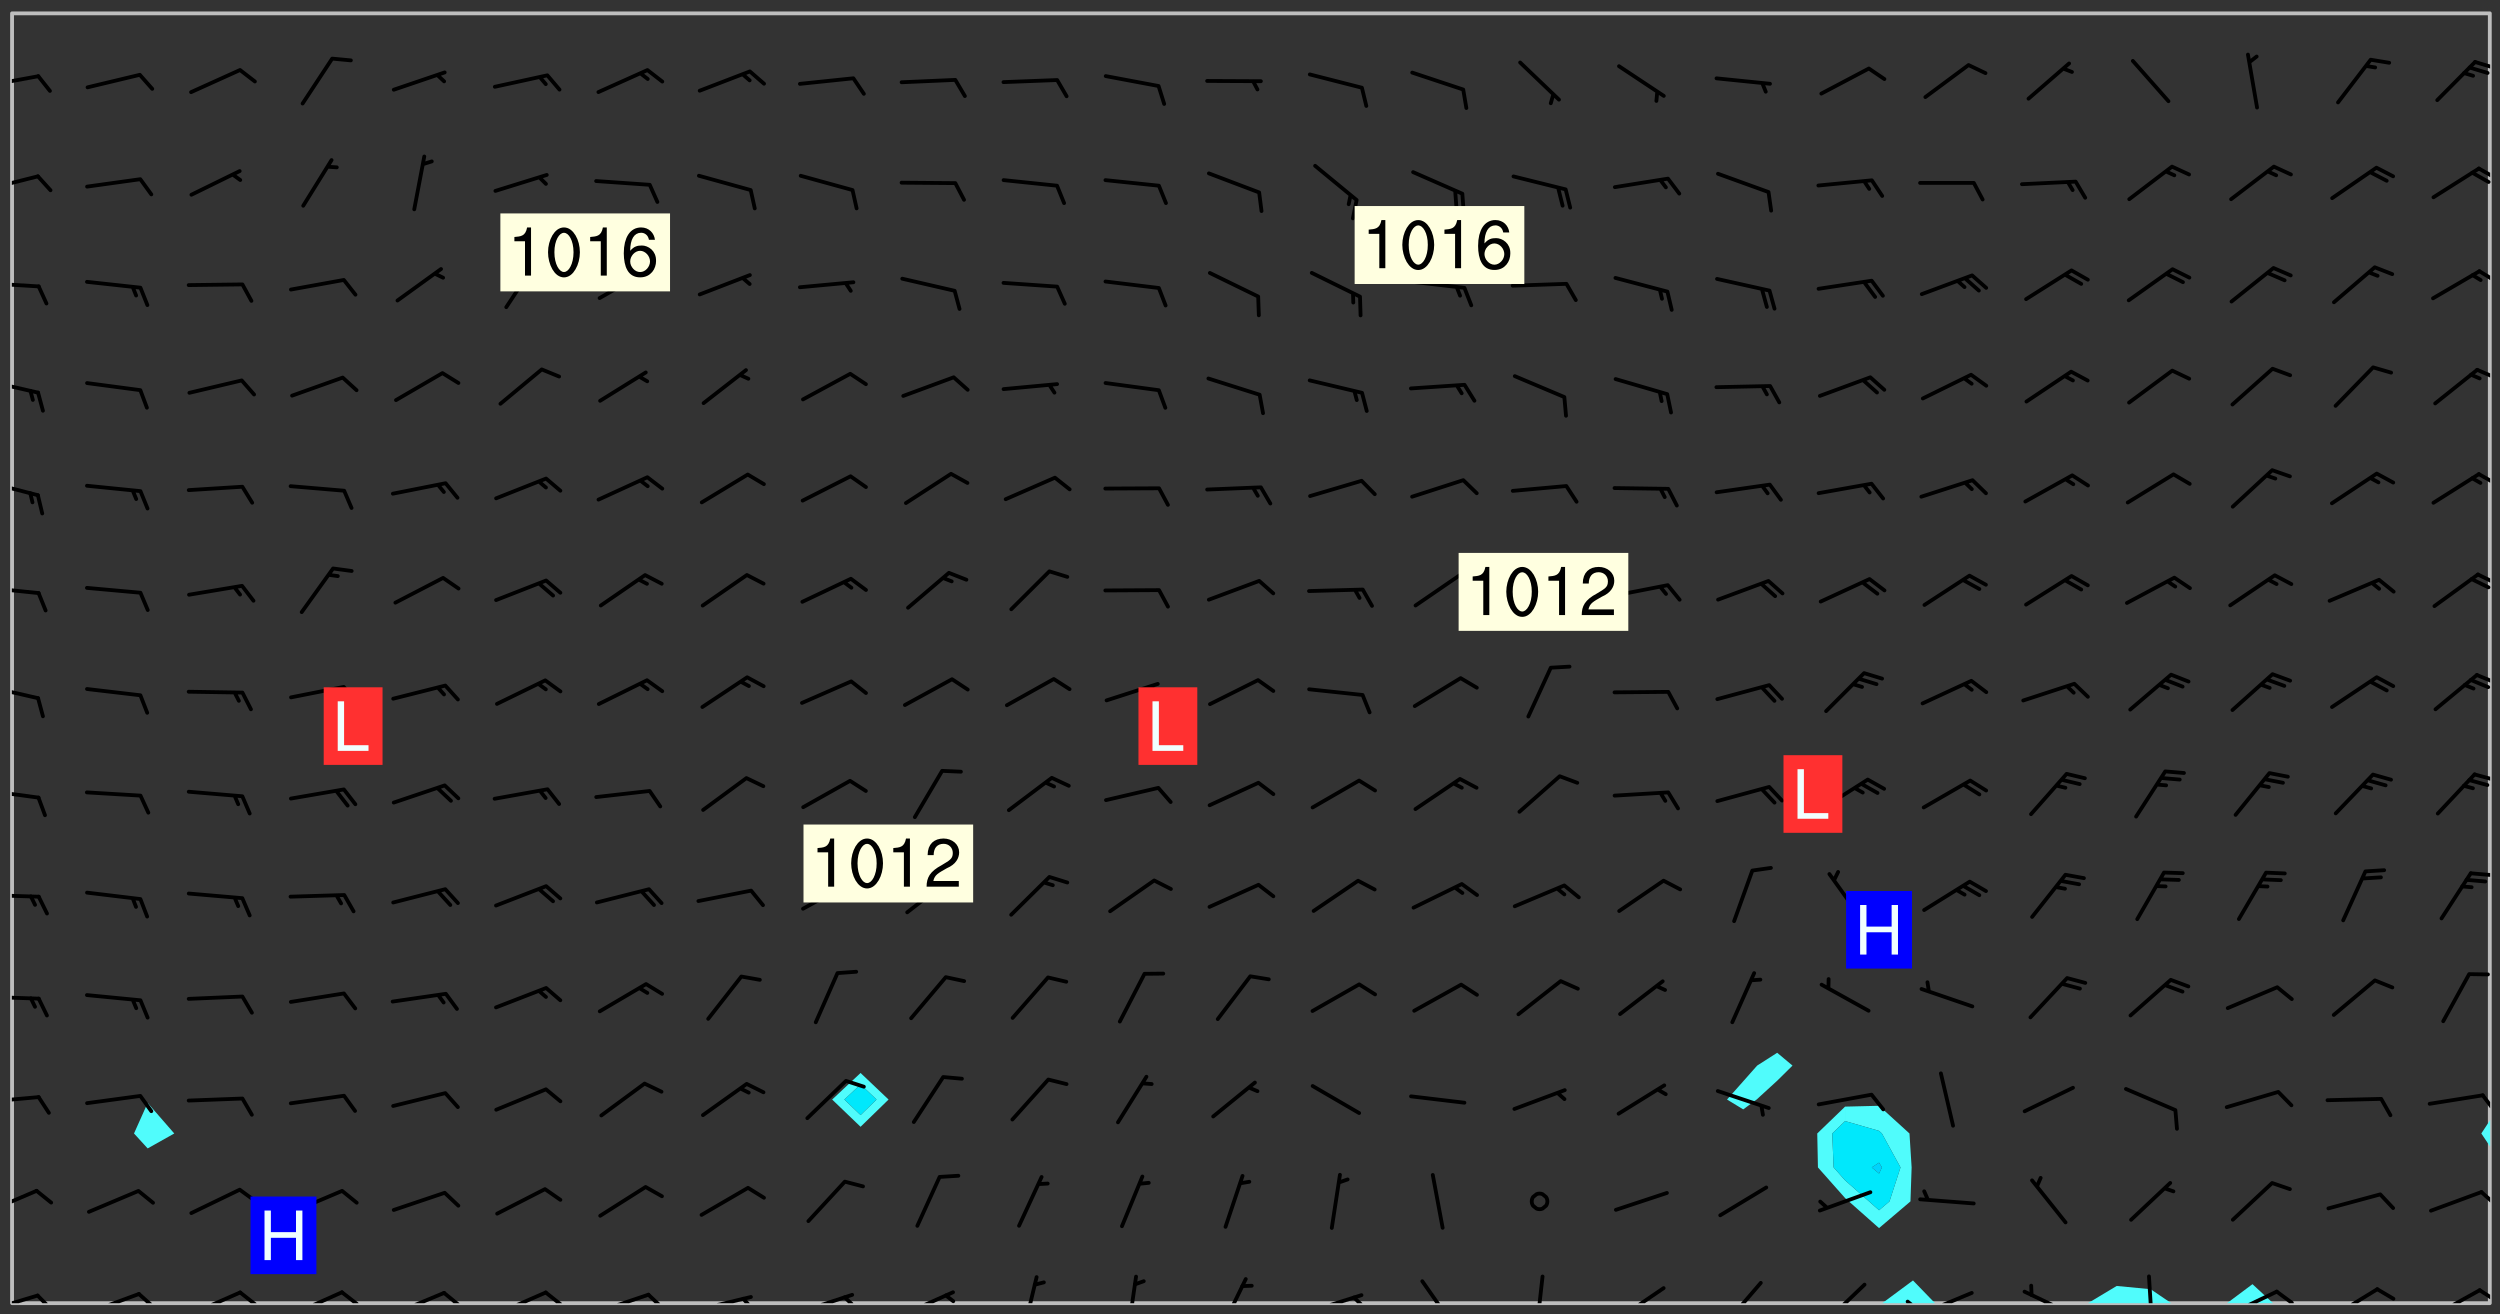 <svg xmlns="http://www.w3.org/2000/svg" role="img" xmlns:xlink="http://www.w3.org/1999/xlink" viewBox="142.45 309.95 326.84 171.84"><rect x="142.45" y="309.95" width="326.84" height="171.84" fill="#333333" stroke="none"/><defs><clipPath id="a"><path d="M144 311.672h1v168.656h-1zm0 0"/></clipPath><clipPath id="b"><path d="M144 311.672h324v168.656H144zm0 0"/></clipPath><clipPath id="c"><path d="M388 477h8v3.328h-8zm0 0"/></clipPath><clipPath id="d"><path d="M415 478h12v2.328h-12zm0 0"/></clipPath><clipPath id="e"><path d="M433 477h7v3.328h-7zm0 0"/></clipPath><clipPath id="f"><path d="M467 459h1v21.328h-1zm0 0"/></clipPath><clipPath id="g"><path d="M467 311.672h1V457h-1zm0 0"/></clipPath><clipPath id="h"><path d="M144 479h4v1.328h-4zm0 0"/></clipPath><clipPath id="i"><path d="M147 479h3v1.328h-3zm0 0"/></clipPath><clipPath id="j"><path d="M153 478h8v2.328h-8zm0 0"/></clipPath><clipPath id="k"><path d="M160 478h3v2.328h-3zm0 0"/></clipPath><clipPath id="l"><path d="M167 478h8v2.328h-8zm0 0"/></clipPath><clipPath id="m"><path d="M173 478h4v2.328h-4zm0 0"/></clipPath><clipPath id="n"><path d="M180 478h8v2.328h-8zm0 0"/></clipPath><clipPath id="o"><path d="M186 478h4v2.328h-4zm0 0"/></clipPath><clipPath id="p"><path d="M193 478h8v2.328h-8zm0 0"/></clipPath><clipPath id="q"><path d="M200 478h3v2.328h-3zm0 0"/></clipPath><clipPath id="r"><path d="M207 478h8v2.328h-8zm0 0"/></clipPath><clipPath id="s"><path d="M213 478h3v2.328h-3zm0 0"/></clipPath><clipPath id="t"><path d="M220 478h8v2.328h-8zm0 0"/></clipPath><clipPath id="u"><path d="M226 478h4v2.328h-4zm0 0"/></clipPath><clipPath id="v"><path d="M233 479h8v1.328h-8zm0 0"/></clipPath><clipPath id="w"><path d="M239 479h2v1.328h-2zm0 0"/></clipPath><clipPath id="x"><path d="M246 478h9v2.328h-9zm0 0"/></clipPath><clipPath id="y"><path d="M252 479h3v1.328h-3zm0 0"/></clipPath><clipPath id="z"><path d="M260 478h8v2.328h-8zm0 0"/></clipPath><clipPath id="A"><path d="M265 479h3v1.328h-3zm0 0"/></clipPath><clipPath id="B"><path d="M276 476h3v4.328h-3zm0 0"/></clipPath><clipPath id="C"><path d="M289 476h3v4.328h-3zm0 0"/></clipPath><clipPath id="D"><path d="M301 476h5v4.328h-5zm0 0"/></clipPath><clipPath id="E"><path d="M313 479h8v1.328h-8zm0 0"/></clipPath><clipPath id="F"><path d="M319 479h2v1.328h-2zm0 0"/></clipPath><clipPath id="G"><path d="M328 477h5v3.328h-5zm0 0"/></clipPath><clipPath id="H"><path d="M343 476h2v4.328h-2zm0 0"/></clipPath><clipPath id="I"><path d="M353 478h8v2.328h-8zm0 0"/></clipPath><clipPath id="J"><path d="M353 480h3v.328h-3zm0 0"/></clipPath><clipPath id="K"><path d="M367 477h6v3.328h-6zm0 0"/></clipPath><clipPath id="L"><path d="M380 477h7v3.328h-7zm0 0"/></clipPath><clipPath id="M"><path d="M393 478h8v2.328h-8zm0 0"/></clipPath><clipPath id="N"><path d="M391 479h3v1.328h-3zm0 0"/></clipPath><clipPath id="O"><path d="M406 478h8v2.328h-8zm0 0"/></clipPath><clipPath id="P"><path d="M423 476h2v4.328h-2zm0 0"/></clipPath><clipPath id="Q"><path d="M433 478h8v2.328h-8zm0 0"/></clipPath><clipPath id="R"><path d="M439 478h4v2.328h-4zm0 0"/></clipPath><clipPath id="S"><path d="M447 478h7v2.328h-7zm0 0"/></clipPath><clipPath id="T"><path d="M460 478h7v2.328h-7zm0 0"/></clipPath><clipPath id="U"><path d="M466 478h2v2.328h-2zm0 0"/></clipPath><clipPath id="V"><path d="M144 465h4v4h-4zm0 0"/></clipPath><clipPath id="W"><path d="M466 465h2v3h-2zm0 0"/></clipPath><clipPath id="X"><path d="M144 453h4v2h-4zm0 0"/></clipPath><clipPath id="Y"><path d="M466 452h2v4h-2zm0 0"/></clipPath><clipPath id="Z"><path d="M144 440h4v1h-4zm0 0"/></clipPath><clipPath id="aa"><path d="M144 426h4v2h-4zm0 0"/></clipPath><clipPath id="ab"><path d="M465 423h3v2h-3zm0 0"/></clipPath><clipPath id="ac"><path d="M144 413h4v2h-4zm0 0"/></clipPath><clipPath id="ad"><path d="M465 410h3v3h-3zm0 0"/></clipPath><clipPath id="ae"><path d="M144 399h4v3h-4zm0 0"/></clipPath><clipPath id="af"><path d="M466 397h2v3h-2zm0 0"/></clipPath><clipPath id="ag"><path d="M144 386h4v2h-4zm0 0"/></clipPath><clipPath id="ah"><path d="M466 384h2v3h-2zm0 0"/></clipPath><clipPath id="ai"><path d="M465 385h3v2h-3zm0 0"/></clipPath><clipPath id="aj"><path d="M144 372h4v3h-4zm0 0"/></clipPath><clipPath id="ak"><path d="M466 371h2v3h-2zm0 0"/></clipPath><clipPath id="al"><path d="M144 359h4v3h-4zm0 0"/></clipPath><clipPath id="am"><path d="M466 358h2v2h-2zm0 0"/></clipPath><clipPath id="an"><path d="M144 346h4v2h-4zm0 0"/></clipPath><clipPath id="ao"><path d="M466 345h2v2h-2zm0 0"/></clipPath><clipPath id="ap"><path d="M144 332h4v3h-4zm0 0"/></clipPath><clipPath id="aq"><path d="M466 331h2v3h-2zm0 0"/></clipPath><clipPath id="ar"><path d="M465 332h3v2h-3zm0 0"/></clipPath><clipPath id="as"><path d="M144 319h4v3h-4zm0 0"/></clipPath><clipPath id="at"><path d="M465 317h3v3h-3zm0 0"/></clipPath><g id="au" clip-path="url(#clip1)"><path fill="#fff" fill-opacity="0" fill-rule="evenodd" d="M0 0h1000v1000H0zm0 0"/><path fill="#d3d3d3" fill-opacity="0" fill-rule="evenodd" d="M162.152 355.867l-.234.293.059.234.117.172.176.234.293.348.113.059.117-.172.059-.234.176-.176.465-.176h.699l.234.293.289.816.059.176.176.23.352.234.699.699.172.176.234.348.234.41.289.582.41.465.23.234.234.176.117.23.176.293.172 1.164v.234l.059.289.059.117.117.117.348.41.117.172.176.176.176.234.117.172.172.352.059.234.234.406.234-.059-.176.176-.059.93h-.582l-.234-.113-.348.113-.117.117-.059.293-.059.176-.117.172-.465.293-.059.234-.059.113v.645l.059.172v.41l.059.059v.406l.059.406.117.176.059.059.23.641-.059.293v.699l-.059.582v.234l-.059.23-.055.352v1.922l.055.117h.426l-.367.117-.023.352.891 1.168 1.742.539 1.34.359v.539l.09.809.535.715 1.52.27.891-.086.09 1.164.535.18 1.16-.18 2.055-.984 1.16-.363 1.879-.176 1.695-.18-.18.719-1.516.086-1.25.09-.805.27-1.074.809.27.719.535.898-.18.625-.266.809.266 1.078.625.898.805.18 1.25-.18-.266.723.098.504.055.293v.172l.059.293v.406l.176.117.352.117h.406l.293-.176.113-.117.059-.117.117-.23.059-.176.352-.465.23-.176.176-.059.176.059.059.176.117.988.055.469.059.172.117.234.176.059.816.059h.289l.117.234.059.406.059.352v1.105l.117.293.117.348.289.699.176.352.582.754.352.176.172.059.469.234.641.465.348.234.293.176.293.055.23.062.816.348.293.176.113.172.352.352.117.176.523.641v.289l.059.352v.348l.059.352.059.289.117.059.172.059h.176l.582.234.176.117.176.289.176.234.113.234.293.23.117.117v.41l.059.055.289.234.234.117.059.117.117.172.059.117.23.234.059.176.234.059.117.059-.117.113-.059.117v.117l-.117.293-.117.289v.582l.176.117.117.059.059.117.117.117.113.059.176.348.059.352.059.406v.176l-.059.176-.117.699v.172l.117.176.293.293h.406l.176.117.117.172.117.293v.234h-.527l-.23-.234h-.234l-.176.059-.059.699.059.348.117.176.176.41.117.23.289.469.176.055h.523l.234.059.758.641.059.293v.234l.059.059.23.348v.352l-.117.172v.293l.293.289.293.176.172.059.293.176.293.117.582.406.289.234.293.176.219.16.016.012.23.176.641.523.176.234.117.176.176.176.113.172v.641l.117.176.469.117.582.117.234.059.23.113.293.117.113.059.586.352.289.172.176.062.176.055.176.059.699.352.289.176.234.055.289.176.234.117.641.406.293.117.172.059.234.059.41.059.23.059.234.117.059.172-.41.176.469.059.059.293.113.234.176.055.234.059.176.059.406.117.641.234.117.172.059.234v.176l-.059.117-.059.406.234.234.117.059.348.117.641.23.176.117.289.117.176.176.234.465.582 1.105.176.176.348.176.176.117.352.117 1.047.523.234.059.465.113.293.059.465.176.758.582.234.234.348.465.176.176.289.234.816.699.293.176.289.289.293.176.293.289.695.641.176.176.293.234.289.234.469.289.641.582.348.234.234.293.348.348.352.465.934.992.348.406.117.176.234.059.113.117.645.176.23.113.234.059.293.176.23.117.934.699.406.406.234.176.406.176.234.117.816.348.348.234.234.117.293.289.23.117.758.352.352.172.23.059.293.117.234.059.871.176h.816l.469.23.172.059.875.699.465.117.293.059.176.059.23.059.469.059.348.059.352.059.406.059h.293l.172.059v.23l.176.176h.293l.348.059.352.059.699.117h.641l.465-.234.293-.176.172-.117.41-.172.289-.176.934-.465.469-.293.523-.293.465-.172.465-.176 1.051-.465.289-.117.41-.117.289-.117.527-.176 1.516-.699.582-.348.289-.059.293-.059.348-.117.875-.23.352-.117h.113l.234-.059.875-.234.234-.059h.812l.352-.059.816-.117.172-.059.352-.055.293-.059.23-.059.816-.176.176-.059h.348l.234-.059.465-.117.758-.172.234-.059h.348l.41-.117.289-.059 1.285-.059h.289l.41-.059.23-.059h.176l.875-.117h.406l.41-.117h.348l.352-.113.871-.059h1.75l1.047.289.41.117.289.117.352.117.289.117 1.051.172.289.059h.293l.293.059.172.059.41.059.172.059.117.059h.117l.117.059.352.059h.113l.41.066 1.922.395 1.926.395 1.52.449 1.695.719 2.145.805 1.605-.719 1.43-.805 1.16-1.078 1.25-.449 3.035-.719 1.875-.359 2.145-1.348 2.234-1.254 2.5-1.258 1.695-.449 1.785-.18 1.16-.27.625.539 1.34-.27.715-.988.984-1.344.445-.18.805-.359 1.875-.539 1.785-.449 1.25-.27 1.16-.09 1.699-.09 1.961-.27 1.25-.09h.539l.625-.09h.891l2.145-.18 2.41-.18 2.59-.09 1.695.18 1.609.09 1.43.359 1.16.719 1.875.988 1.16 1.527.266.715.629.09.355.898.535.539.535 1.527 1.074.359h.535l-.805.535.09 1.707.715 2.695.891.805.895.988.715 1.258 1.785.539 1.52-.18.355 1.344 1.609-.805.98-.539.27.27.316-.215.219-.145.801.449.449-.359h.355l.535-.27.539-.719.535-.27.625-.988 1.16.449.84.371 1.395.617 1.695-.18h1.605l1.785.09.18-1.707.535-1.344.805.27.492.848.402.406-.09.539v.359l.715.449.711-.27h1.43l.359.988.445 1.258.715 1.344 1.25.629 1.695.629.715-.18.18-.539.98-.09.449.359.086 1.258-.266.629-.535.18v.539l.715.984.266.539.984.988.801 1.078-.266.359-.09.898-.625 2.332-.355 2.066-.09 1.793-.18.719-.09.539v1.438l-.98 1.883-.359 1.707-.535.898-.805 1.168-.266.539 2.055 1.254.086.359-.355.539-.09-.18v.809l.09 1.438-.445.715-1.074.094-.266.715.535.898.805.719 1.16.809 1.34.27.445.359-.355.449-1.789-.09-1.25-.449-.715-.719-.625-.09-.176 3.59-.188 1.309h89.359V311.703h-55.27v49.082l.762.125 3.289.543 2.023 2.836v2.754l2.352.332 2.348.332h4.051l-1.379 4.16-2.023.707-2.023.703-.543.344-2.594 1.617-.188.117-2.023-2.078-.73-2.742-2.672-2.078-1.375-3.5-.066-.082-1.957-2.672 2.75-1.418v-49.082H294.422v91.414l.117.031.133.012.074.074.105.047.09.059.086.059.09.059.297.297.059.09.031.117.027.117.016.137-.031.117-.059.09-.059.086-.043.105-.047.102-.027.121v.145l.176.27.148.148.074.086.074.074.043.105.062.09.059.086.043.105.059.09.047.102.043.105.059.086.117.18.074.074.062.086.059.09.043.105.059.09.059.086.062.09.059.09.043.102.117.18.074.074.059.086.074.074.09.059.105.047h.148l.133-.016.133.016.102-.047.074-.074.047-.102-.016-.133v-.148l-.047-.105-.027-.117-.047-.102-.027-.121-.043-.102-.062-.09-.043-.102-.043-.105-.031-.117-.016-.133-.012-.137.086-.059.059-.086.121-.031.043.105.016.133v.117l.059.102.059.09.09.059.148.148.059.09.043.105-.012.102.086.059.105.047.086.059.09.059.074.074-.117.027-.105.047-.086.059-.074.074-.059.09-.062.086-.027.121-.047.102-.043.105-.031.117-.012.133-.016.133v.148l.027.117.047.105.043.102.059.09.074.074.09.059.074.074.09.059.059.09.043.105.047.102.117.031.133.016h.148l.117-.031.105.043.043.105.047.102.027.121L299.5 410l.027.117.031.121.027.117.105.043.102.047.133-.016.148.148.062.086.074.074.07.074.09.062.105.043.102.043.117.031.137.016.117-.031.074-.074.027-.117-.012-.133-.031-.121-.027-.117.043-.105h.117l.09.062.117.027h.148l.133.016h.148l.133.016.133-.016h.148l.133-.016.133-.012.137.012.117-.027.133-.016.191-.059-.059.176-.016.133-.027.121-.016.133-.059.086-.133.016-.105.047-.105.043-.117.031-.117.027-.266.031h-.148l-.133.016-.074.074.059.086.148.148.117.18.074.07.09.062.09.059.086.059.09.059.102.043.105.062.105.043.086.059.105.047.102.043.18.117.059.09-.043.102-.047.105.016.133.223.223.059.09.043.102.031.121.043.102.016.133.031.117.012.137.031.117.148.148.102.043.105.043.117.031.133.016.137.016h.117l.117-.031.09-.059.043-.105.047-.102.043-.105.031-.117.012-.133v-.148l-.012-.133-.016-.133-.031-.117-.043-.105-.047-.105-.043-.102-.043-.105-.016-.133.016-.133.027-.117.031-.117.027-.121.047-.102.09-.059.086-.062.074-.074.09-.059.223-.223.059-.086.074-.074.117-.18.059-.086v-.148l-.074-.074-.102-.047-.105-.043-.102-.043-.059-.09-.047-.105-.027-.117.09-.059.117-.031.102-.043.18-.117.148-.148.012-.133-.012-.105-.09-.059-.133.016h-.148l-.133.016-.133-.016-.121-.031-.086-.059-.074-.074-.059-.09-.062-.086-.117-.18-.059-.086.031-.121.086-.059.121-.031.059-.086v-.121l-.031-.117-.059-.09-.059-.086-.047-.105-.027-.117-.016-.133.059-.09.074-.074.09-.059.117-.18.074-.074.059-.086.148-.148.121-.031.133-.016.133.016.074.074.043.105.016.133-.031.117-.117.031-.133.012-.148.148-.043.105-.047.102-.027.121-.031.117v.148l.031.117.043.105.059.09.074.07.074.074.117.031.121.027.117-.027.133-.016h.117l.09.059.074.074.047.105.059.086.102.047.133.016.105.043.086.059-.012.105-.074.074-.18.117-.059.09-.09.059-.07.074-.074.074-.062.09-.027.117-.016.133.016.133-.016.133v.148l.016.133.027.117.031.121.074.074.09.059.086.059.09.059.117.031v.086l-.102.047-.09.059-.266.031-.117.027h-.148l-.105.043-.102.047-.059.09-.062.234-.012.133-.031.121-.016.133v.293l-.012.133.012.137.016.133.133.016.133.012.121.031.086.059.074.074.047.105.043.102.016.133v.445l-.016.133v.445l.031.266.027.117.016.133.031.117.086.211.031.266v.148l-.031.117-.027.117-.031.121-.027.117-.031.117-.031.121-.012.133-.016.133.09.059.117-.031.102.016.047.105-.031.266v.441l-.043.105-.047.105-.043.102-.043.105-.059.086-.031.121-.043.117-.031.117-.016.133.016.133.059.09.105.047.086.059.059.086-.012.137-.031.117-.043.102v.445l-.016.133v.148l-.031.117-.043.105-.027.117-.047.105-.043.102-.031.121-.027.117-.031.133-.031.117-.027.117-.043.105-.031.117-.031.121-.012.133-.016.133v.297l.027.117v.148l.047.398.027.117.059.09.121.031h.148l.133-.016.059.09v.117l-.059.09-.09.059-.102.043-.105.047-.09.059-.086.059-.137.016-.117-.031-.133-.016-.102.047-.062.086-.012.137-.016.133-.031.117-.027.117-.016.133-.031.121v.297l.016.133.031.117v.148l.012.133v.148l-.027.117-.047.102-.027.121-.031.117-.059.09-.074.074-.102.043-.105.047-.117.027-.121.031-.102-.047.059-.086.105-.047.027-.117.031-.117.027-.121.031-.117v-.148l.016-.133-.031-.117-.043-.105-.105.016-.074.074-.102.043-.09.062-.074.074-.043.102-.016.133-.031.117L304.25 426l-.031.117-.027.117-.031.121-.027.117-.031.117-.043.105-.09.059h-.09l-.117-.031-.031-.086.016-.137-.031-.117v-.148l-.012-.133v-.148l-.062-.234-.027-.121-.043-.102-.047-.105-.059-.086-.059-.09-.043-.105-.062-.086-.148-.148-.07-.074-.105-.047-.105-.043-.102-.043-.297-.297-.09-.074-.086-.059-.105-.043-.09-.062-.086-.059-.105-.043-.09-.059-.086-.062-.074-.07-.105-.047-.086-.059-.105-.043-.09-.062-.102-.043-.105-.043-.086-.059-.105-.047-.105-.043-.102-.047-.09-.059-.102-.043-.105-.043-.09-.062-.117-.027-.133-.016-.133.016H299.75l-.133.016-.117-.031-.09-.059-.074-.074-.09-.059-.102-.047h-.148l-.121-.027-.102-.043-.074-.074-.117-.18-.09-.059-.102-.043-.09-.062-.105-.043-.09-.059-.086-.059-.105-.047-.059-.086-.059-.09-.043-.105-.047-.102-.074-.074-.086-.059-.074-.074-.09-.059-.223-.223-.043-.105-.031-.266.105-.043h.145l.105.043.074.074.09.059.086.059.105.047.09.059.148.148.07.074.148.148.062.086.074.074.086.059.074.074.09.062.09.059.086.059.27.176.102.047.105.043.102.043.047-.074.059-.086.074-.074.07-.074.105.043.074.074.059.09.043.102.047.105.043.105.121.027.117-.027.074-.09.043-.105.059-.09.074-.074.105-.043.117-.027.133.012.09.059.148.148.059.09.043.105.047.102.043.105.043.102.105.047.105.043.133.016.086-.059.059-.09.074-.074.105-.043.117.027.105.047.102.043.105.043.102.047.18.117v.117l-.016.133.016.133.016.137.059.086.102.047.121.027.117.031h.148l.117-.031.059-.09.18-.117.059-.09.074-.074.059-.086.117-.18.18-.117.117.031.09.059.043.074-.016.133v.117l.09.059h.148l.133-.016.133-.012.266-.031.105-.043.117-.031.121-.027.074-.074.07-.074.062-.09-.016-.105-.047-.102-.102-.043-.105-.016-.117.027-.266.031h-.148l-.074-.074-.09-.059-.117-.031-.117-.027-.133-.016h-.148l-.133.016h-.297l-.105-.047-.148-.148-.043-.102-.059-.09.223-.223.086-.059.105-.043.117-.031.133-.016.133.016.137.016.102.043.133-.012.09-.062.102-.043.062-.09-.047-.102-.09-.059-.117-.031-.102-.043-.059-.09-.062-.09v-.117l.016-.133.105-.047.074-.07v-.121l-.09-.059-.031-.117.09-.059.074-.074.043-.105.059-.09.047-.102.016-.133v-.148l-.047-.105-.043-.102-.09-.059-.133-.016-.102-.043-.137-.016-.117-.031h-.445l-.133-.016-.133-.012-.133-.016-.117-.031h-.148l-.133-.016-.133-.012-.266-.031-.121-.043-.086-.059-.074-.074v-.148l.012-.133.105-.047.102-.043.133-.016h.152l.133-.016h.293l.121.031.102.043.09.059.234.062.121-.047.09-.059.102-.043.133-.016.105.043.102.047.133.012.121-.027h.145l.121-.031.117-.027.105-.047.074-.074.086-.059.148-.148.059-.086.047-.105.027-.117.016-.105-.102-.043-.09-.059-.117-.031-.105-.043-.09-.062-.074-.086-.074-.074-.102-.043-.105-.047-.102-.043-.059-.09-.047-.102-.086-.211-.062-.086-.059-.09-.074-.074-.086-.059h-.27l-.117.031-.09.059-.102.043-.133.016-.105-.016-.027-.117-.062-.09-.117-.031-.102-.043-.148-.148-.031-.117-.016-.105.074-.074.18-.117.117-.027.117-.031.137.016.102.043.105.043.102.047.105.043.117.031.133.016.117.027.133.016.105-.016.09-.059-.074-.074-.105-.043-.074-.074-.074-.09-.148-.148-.086-.059-.09-.059-.074-.074-.09-.059-.102-.047-.121-.027-.102-.047-.105-.043-.117-.031-.102-.043-.121-.031h-.148l-.117.031-.105.043-.086.062-.18.117-.086.059-.09.059-.105.047-.086.059-.105.043-.102.043-.105.047-.074.074-.059.09-.059.086-.047.105-.059.086-.074.074-.133-.012-.117-.031h-.117l-.074.074-.09.059-.074.074-.09.059-.086.059-.105.047-.102.043-.137.016-.102-.043-.148-.148-.105-.047h-.086l-.105.047-.102.043-.121.031-.117-.031-.074-.074v-.117l.031-.121.074-.07.059-.09.074-.074.117-.031.105-.043h.293l.133-.016.137-.016.102-.043.09-.059.102-.047.09-.059.133-.012.09.059.133.012.09-.059.086-.059.105-.043.09-.059.086-.062.09-.059.148-.148.059-.086.059-.09.105-.043.133-.016.117.027.121.031.059-.059.059-.09.031-.266.027-.117.105.012.133.016.102-.043.09-.059.059-.09.074-.074.059-.09.047-.102.012-.133-.012-.133-.047-.105-.148-.148-.059-.09-.059-.086-.043-.105v-.445l.016-.133v-.148l.012-.133-.059-.059-.09.059-.102-.043-.18-.117-.086-.059-.062-.09-.059-.09-.074-.074-.086-.059-.121.031-.102.012-.105.047-.086.059-.105.043-.148.148-.09.059-.086.059-.09.062-.105.043-.133.016v-.121l.105-.043.117-.031.074-.07.043-.105v-.148l-.027-.117-.148-.148-.133-.016h-.148l-.117.031-.105.043-.102.043-.09.062-.117.027-.074-.074.012-.133-.043-.102-.043-.105-.09-.059-.117.027-.121.031-.117.031-.102.043-.121.031-.102.043-.105.043-.09.059-.102.016v-.117l.016-.133-.059-.09-.074.043-.148.148-.059.09-.074.074-.047.105-.043.102-.074.074-.059.09-.074.074-.059.086-.074.074-.09.062-.074.07-.074.074-.102.016-.133.016-.105-.043v-.121l.148-.148.043-.102.059-.09.047-.102.043-.105.059-.09.031-.117.043-.102.031-.121.027-.117.047-.105.043-.102.043-.105.074-.07.09-.062.09-.059.102-.043h.297l.266-.031.105-.043-.074-.074-.117-.031-.105-.043-.09-.059-.102-.047-.09-.059-.102-.043-.105-.043-.09-.062-.086-.059-.105-.043-.102-.043-.121-.031-.117-.031-.102-.043L297.5 410.25l-.102-.043-.09-.059-.043-.105-.016-.133.102-.043.133-.016.137.016.133-.016.102-.043.059-.09.016-.105-.09-.059-.074-.074-.102-.043-.09-.059-.148-.148-.043-.105-.016-.133v-.293l-.059-.09-.09-.059-.074-.074-.043-.105-.031-.117-.059-.09-.074-.074-.117-.027-.074-.074-.09-.059-.09-.062-.086-.059-.074-.074-.059-.086-.047-.105-.086-.059-.148-.148-.195-.059-.133.016-.102.043-.074.074-.047.102-.043.105-.059.09-.059.086-.297.297-.09.059h-.086l-.062-.086-.043-.105.031-.117.059-.09.027-.117-.012-.133-.09-.062-.105.047-.117.027-.117.031-.27.176-.102.047-.117.027-.105.047-.09.059-.102.043-.059-.086-.047-.105.016-.133.047-.105.07-.074.074-.07.059-.09v-.148l-.043-.105h-.238l-.102.047-.031.117-.027.117-.031.121-.074.043-.133.016-.074-.047-.043-.102-.043-.105-.047-.102-.043-.105-.121.031-.102.043-.133.016-.117.031-.105.043-.09.059-.102.047-.121.027-.133.016-.102-.043-.059-.09-.047-.105-.043-.102-.043-.105v-.117l.059-.09.086-.059.18-.117.102-.047.105-.043.105-.059.102-.043.09-.062.102-.043.105-.059.102-.047.09-.059.105-.043.102-.043.09-.062.102-.043.137-.016.117.031.102.043.121.031.102.043.105.047.102.043.105.043.102.047.105.043.102.043.105.047.086.059.105.043.117.031.105.043.102.047.09.059.105.043.102.043.105.047.117.027.102.047.121.027h.148l.086-.059.016-.102.059-.09-.027-.117-.074-.074-.117-.18-.074-.074-.09-.074-.18-.117-.086-.059-.105-.043-.102-.047-.27-.176-.059-.09-.074-.074-.059-.09-.043-.102-.031-.117-.016-.137v-.562l-.012-.133-.016-.133-.031-.117-.016-.133-.012-.133-.031-.121-.223-.223-.059-.086-.016-.105.031-.117.133-.016v-91.414H172.992v1.453l-.059.234-.352 1.051-.172.523-.117.348-.176.41-.117.172-.234.293-.23.059h-.352l-.117.059-.23.406v.293l.117.176.23.23.117.234.641.758.293.465.176.234.23.352.234.348.641.816.176.465.172.41.117.695.176.469.117 1.398.059.465v.875l.117 1.047v4.781l-.059.465-.352 1.281-.176.523-.113.41-.352.93L172.934 336l-.234.582-.117.176-.172.348-.176.406-.352.816-.059.293-.113.293-.117.289-.059.176-.117.875-.059.406-.059.117-.059.176-.059.172-.23.527-.117.172v.234l-.117.234-.059.172-.176.586v.289l-.059.176v.293l-.059.113-.059.527v.172l-.055.234v2.621l-.176.816-.117.176-.176.234-.117.172-.113.234-.586.934-.23.289-.293.465-.176.234-.289.352-.352.699-.113.23-.176.41-.176.23-.406.527-.816.699-.293.172-.289.234-.176.117-.176.176-.523.406-.527.176-.172.176-.234.055-.641.176h-.758m12.211 31.023l-1.074.449.359.895 1.25-.715.445-.539-.98-.09"/><path fill="#d3d3d3" fill-opacity="0" fill-rule="evenodd" d="M201.508 416.598h-.895l.449.629.98.359.805-.09.445-.988-.176.09-.715-.355-.895.355m154.621 59.07l-.059-.523v-.293l.113-.293.059-.23.469-.469h.113l.117-.113.117-.059h.176l.234-.059h.348l.234.059.117.059.23.172.059.176.117.582v.293l-.117.176-.172.289-.176.176-.527.523-.23.234-.117.059h-.176l-.117-.059-.406-.293-.176-.117-.117-.059-.059-.113-.055-.117m6.641-10.957l-.059-.172v-1.109l.059-.172.176-.059.172-.059h.176l.234-.059.117.059.059.699-.059.172-.117.176-.117.059-.234.523-.113.059h-.234l-.059-.117m9.613-14.391l-.117-.176v-.699l.293-.875.117-.172.176-.352.113-.23.117-.293.352-.758.117-.23.172-.234h.176l.117-.059h.641l.117.059.234.234.172.113.352.293.117.117.113.176v.113l.117.059.117.117v.699l-.059.176v.23l-.059.176-.348 1.051-.117.23-.117.234-.117.059-.23.234-.641.289h-.875l-.41-.117-.641-.465"/><path fill="none" stroke="#bebebe" stroke-linecap="round" stroke-linejoin="round" stroke-miterlimit="10" stroke-width=".5" d="M467.957 311.695H144.027v168.625h323.93v-168.625"/><g clip-path="url(#a)"><path fill="#fff" fill-opacity="0" fill-rule="evenodd" d="M144 475.891v4.438h.004H144V311.672h.004H144v164.219"/></g><g clip-path="url(#b)"><path fill="#fff" fill-opacity="0" fill-rule="evenodd" d="M144.004 480.328V311.672h17.75v142.469l-1.785 3.996 1.785 1.953 3.48-1.953-3.48-3.996V311.672h93.203v138.555l-3.715 3.473 3.715 3.562 3.66-3.562-3.66-3.473V311.672h119.836v135.914l-2.621 1.676-1.816 2.051-2.121 2.387 2.121 1.289 1.75-1.289 2.688-2.457 2.004-1.98-2.004-1.676V311.672h13.316v142.844l-4.438.109-3.641 3.512.09 4.438 3.551 4.008.492.434 3.945 3.492 4.109-3.492.152-4.441-.281-4.438-3.98-3.621V311.672h79.887v144.723l-1.148 1.742 1.148 1.707v20.484h-28.375l-2.691-2.492-3.336 2.492h-7.277l-2.699-1.832-4.438-.426-3.766 2.258H395.43l-2.883-2.98-4.023 2.98H144.004"/></g><path fill="#50fcfc" fill-rule="evenodd" d="M161.754 460.09l-1.785-1.953 1.785-3.996 3.48 3.996-3.48 1.953m93.203-2.828l-3.715-3.562 3.715-3.473v1.492l-2.117 1.98 2.117 2.031 2.086-2.031-2.086-1.98v-1.492l3.66 3.473-3.66 3.562"/><path fill="#00e8fc" fill-rule="evenodd" d="M254.957 455.73l-2.117-2.031 2.117-1.98 2.086 1.98-2.086 2.031"/><path fill="#50fcfc" fill-rule="evenodd" d="M370.355 454.988l-2.121-1.289 2.121-2.387 1.816-2.051 2.621-1.676 2.004 1.676-2.004 1.98-2.688 2.457-1.75 1.289m9.766 7.586l-.09-4.438 3.641-3.512v1.891l-1.68 1.621.176 4.438 1.504 1.695 3.125 2.746 1.312 1.16 1.367-1.16 1.438-4.441-2.43-4.438-.375-.34-4.438-1.281V454.625l4.438-.109 3.98 3.621.281 4.438-.152 4.441-4.109 3.492-3.945-3.492-.492-.434-3.551-4.008"/><path fill="#00e8fc" fill-rule="evenodd" d="M382.168 462.574l-.176-4.438 1.68-1.621 4.438 1.281v4.152l-.957.625.957.801.375-.801-.375-.625v-4.152l.375.34 2.43 4.438-1.438 4.441-1.367 1.16-1.312-1.16-3.125-2.746-1.504-1.695"/><path fill="#00d4fc" fill-rule="evenodd" d="M388.109 463.375l-.957-.801.957-.625.375.625-.375.801"/><g clip-path="url(#c)"><path fill="#50fcfc" fill-rule="evenodd" d="M388.523 480.328l4.023-2.98 2.883 2.98h-6.906"/></g><g clip-path="url(#d)"><path fill="#50fcfc" fill-rule="evenodd" d="M415.414 480.328l3.766-2.258 4.438.426 2.699 1.832h-10.902"/></g><g clip-path="url(#e)"><path fill="#50fcfc" fill-rule="evenodd" d="M433.594 480.328h6.027l-2.691-2.492-3.336 2.492"/></g><path fill="#50fcfc" fill-rule="evenodd" d="M467.996 459.844l-1.148-1.707 1.148-1.742v3.449"/><g clip-path="url(#f)"><path fill="#fff" fill-opacity="0" fill-rule="evenodd" d="M467.996 480.328H468v-20.48 20.48h-.004"/></g><path fill="#50fcfc" fill-rule="evenodd" d="M467.996 456.395v3.449l.004.004v-3.457l-.004.004"/><g clip-path="url(#g)"><path fill="#fff" fill-opacity="0" fill-rule="evenodd" d="M467.996 311.672H468v144.719-144.719h-.004"/></g><g clip-path="url(#h)"><path fill="none" stroke="#000" stroke-linecap="round" stroke-linejoin="round" stroke-miterlimit="10" stroke-width=".5" d="M147.367 479.324l-6.734 2.012"/></g><g clip-path="url(#i)"><path fill="none" stroke="#000" stroke-linecap="round" stroke-linejoin="round" stroke-miterlimit="10" stroke-width=".5" d="M147.367 479.324l1.723 1.746"/></g><g clip-path="url(#j)"><path fill="none" stroke="#000" stroke-linecap="round" stroke-linejoin="round" stroke-miterlimit="10" stroke-width=".5" d="M160.613 479.121l-6.598 2.418"/></g><g clip-path="url(#k)"><path fill="none" stroke="#000" stroke-linecap="round" stroke-linejoin="round" stroke-miterlimit="10" stroke-width=".5" d="M160.613 479.121l1.828 1.637"/></g><g clip-path="url(#l)"><path fill="none" stroke="#000" stroke-linecap="round" stroke-linejoin="round" stroke-miterlimit="10" stroke-width=".5" d="M173.848 478.922l-6.438 2.816"/></g><g clip-path="url(#m)"><path fill="none" stroke="#000" stroke-linecap="round" stroke-linejoin="round" stroke-miterlimit="10" stroke-width=".5" d="M173.848 478.922l1.926 1.52"/></g><g clip-path="url(#n)"><path fill="none" stroke="#000" stroke-linecap="round" stroke-linejoin="round" stroke-miterlimit="10" stroke-width=".5" d="M187.152 478.898l-6.414 2.863"/></g><g clip-path="url(#o)"><path fill="none" stroke="#000" stroke-linecap="round" stroke-linejoin="round" stroke-miterlimit="10" stroke-width=".5" d="M187.152 478.898l1.938 1.508"/></g><g clip-path="url(#p)"><path fill="none" stroke="#000" stroke-linecap="round" stroke-linejoin="round" stroke-miterlimit="10" stroke-width=".5" d="M200.504 478.98l-6.488 2.695"/></g><g clip-path="url(#q)"><path fill="none" stroke="#000" stroke-linecap="round" stroke-linejoin="round" stroke-miterlimit="10" stroke-width=".5" d="M200.504 478.98l1.895 1.559"/></g><g clip-path="url(#r)"><path fill="none" stroke="#000" stroke-linecap="round" stroke-linejoin="round" stroke-miterlimit="10" stroke-width=".5" d="M213.797 478.926l-6.441 2.805"/></g><g clip-path="url(#s)"><path fill="none" stroke="#000" stroke-linecap="round" stroke-linejoin="round" stroke-miterlimit="10" stroke-width=".5" d="M213.797 478.926l1.922 1.527"/></g><g clip-path="url(#t)"><path fill="none" stroke="#000" stroke-linecap="round" stroke-linejoin="round" stroke-miterlimit="10" stroke-width=".5" d="M227.223 479.215l-6.664 2.23"/></g><g clip-path="url(#u)"><path fill="none" stroke="#000" stroke-linecap="round" stroke-linejoin="round" stroke-miterlimit="10" stroke-width=".5" d="M227.223 479.215l1.781 1.688"/></g><g clip-path="url(#v)"><path fill="none" stroke="#000" stroke-linecap="round" stroke-linejoin="round" stroke-miterlimit="10" stroke-width=".5" d="M240.621 479.512l-6.832 1.633"/></g><g clip-path="url(#w)"><path fill="none" stroke="#000" stroke-linecap="round" stroke-linejoin="round" stroke-miterlimit="10" stroke-width=".5" d="M239.629 479.75l.812.918"/></g><g clip-path="url(#x)"><path fill="none" stroke="#000" stroke-linecap="round" stroke-linejoin="round" stroke-miterlimit="10" stroke-width=".5" d="M253.859 479.234l-6.676 2.188"/></g><g clip-path="url(#y)"><path fill="none" stroke="#000" stroke-linecap="round" stroke-linejoin="round" stroke-miterlimit="10" stroke-width=".5" d="M252.887 479.555l.887.848"/></g><g clip-path="url(#z)"><path fill="none" stroke="#000" stroke-linecap="round" stroke-linejoin="round" stroke-miterlimit="10" stroke-width=".5" d="M267.043 478.895l-6.414 2.871"/></g><g clip-path="url(#A)"><path fill="none" stroke="#000" stroke-linecap="round" stroke-linejoin="round" stroke-miterlimit="10" stroke-width=".5" d="M266.109 479.312l.969.754"/></g><g clip-path="url(#B)"><path fill="none" stroke="#000" stroke-linecap="round" stroke-linejoin="round" stroke-miterlimit="10" stroke-width=".5" d="M277.973 476.914l-1.645 6.832"/></g><path fill="none" stroke="#000" stroke-linecap="round" stroke-linejoin="round" stroke-miterlimit="10" stroke-width=".5" d="M277.734 477.906l1.188-.305"/><g clip-path="url(#C)"><path fill="none" stroke="#000" stroke-linecap="round" stroke-linejoin="round" stroke-miterlimit="10" stroke-width=".5" d="M290.973 476.852l-1.012 6.953"/></g><path fill="none" stroke="#000" stroke-linecap="round" stroke-linejoin="round" stroke-miterlimit="10" stroke-width=".5" d="M290.824 477.863l1.156-.414"/><g clip-path="url(#D)"><path fill="none" stroke="#000" stroke-linecap="round" stroke-linejoin="round" stroke-miterlimit="10" stroke-width=".5" d="M305.316 477.168l-3.074 6.32"/></g><path fill="none" stroke="#000" stroke-linecap="round" stroke-linejoin="round" stroke-miterlimit="10" stroke-width=".5" d="M304.871 478.09l1.227-.047"/><g clip-path="url(#E)"><path fill="none" stroke="#000" stroke-linecap="round" stroke-linejoin="round" stroke-miterlimit="10" stroke-width=".5" d="M320.445 479.273l-6.699 2.109"/></g><g clip-path="url(#F)"><path fill="none" stroke="#000" stroke-linecap="round" stroke-linejoin="round" stroke-miterlimit="10" stroke-width=".5" d="M319.473 479.582l.875.859"/></g><g clip-path="url(#G)"><path fill="none" stroke="#000" stroke-linecap="round" stroke-linejoin="round" stroke-miterlimit="10" stroke-width=".5" d="M332.426 483.207l-4.031-5.754"/></g><g clip-path="url(#H)"><path fill="none" stroke="#000" stroke-linecap="round" stroke-linejoin="round" stroke-miterlimit="10" stroke-width=".5" d="M343.336 483.82l.781-6.984"/></g><g clip-path="url(#I)"><path fill="none" stroke="#000" stroke-linecap="round" stroke-linejoin="round" stroke-miterlimit="10" stroke-width=".5" d="M354.137 482.305l5.809-3.953"/></g><g clip-path="url(#J)"><path fill="none" stroke="#000" stroke-linecap="round" stroke-linejoin="round" stroke-miterlimit="10" stroke-width=".5" d="M354.98 481.73l-1.086-.57"/></g><g clip-path="url(#K)"><path fill="none" stroke="#000" stroke-linecap="round" stroke-linejoin="round" stroke-miterlimit="10" stroke-width=".5" d="M368.062 482.992l4.586-5.324"/></g><g clip-path="url(#L)"><path fill="none" stroke="#000" stroke-linecap="round" stroke-linejoin="round" stroke-miterlimit="10" stroke-width=".5" d="M381.133 482.758l5.078-4.859"/></g><g clip-path="url(#M)"><path fill="none" stroke="#000" stroke-linecap="round" stroke-linejoin="round" stroke-miterlimit="10" stroke-width=".5" d="M393.742 481.676l6.488-2.695"/></g><g clip-path="url(#N)"><path fill="none" stroke="#000" stroke-linecap="round" stroke-linejoin="round" stroke-miterlimit="10" stroke-width=".5" d="M393.742 481.676l-1.895-1.559"/></g><g clip-path="url(#O)"><path fill="none" stroke="#000" stroke-linecap="round" stroke-linejoin="round" stroke-miterlimit="10" stroke-width=".5" d="M407.129 478.816l6.344 3.023"/></g><path fill="none" stroke="#000" stroke-linecap="round" stroke-linejoin="round" stroke-miterlimit="10" stroke-width=".5" d="M408.051 479.258L408 478.031"/><g clip-path="url(#P)"><path fill="none" stroke="#000" stroke-linecap="round" stroke-linejoin="round" stroke-miterlimit="10" stroke-width=".5" d="M423.836 483.836l-.438-7.016"/></g><g clip-path="url(#Q)"><path fill="none" stroke="#000" stroke-linecap="round" stroke-linejoin="round" stroke-miterlimit="10" stroke-width=".5" d="M440.102 478.812l-6.34 3.035"/></g><g clip-path="url(#R)"><path fill="none" stroke="#000" stroke-linecap="round" stroke-linejoin="round" stroke-miterlimit="10" stroke-width=".5" d="M440.102 478.812l1.973 1.457"/></g><g clip-path="url(#S)"><path fill="none" stroke="#000" stroke-linecap="round" stroke-linejoin="round" stroke-miterlimit="10" stroke-width=".5" d="M453.246 478.496l-5.996 3.664"/></g><path fill="none" stroke="#000" stroke-linecap="round" stroke-linejoin="round" stroke-miterlimit="10" stroke-width=".5" d="M453.246 478.496l2.109 1.25"/><g clip-path="url(#T)"><path fill="none" stroke="#000" stroke-linecap="round" stroke-linejoin="round" stroke-miterlimit="10" stroke-width=".5" d="M466.637 478.625l-6.148 3.406"/></g><g clip-path="url(#U)"><path fill="none" stroke="#000" stroke-linecap="round" stroke-linejoin="round" stroke-miterlimit="10" stroke-width=".5" d="M466.637 478.625l2.055 1.336"/></g><g clip-path="url(#V)"><path fill="none" stroke="#000" stroke-linecap="round" stroke-linejoin="round" stroke-miterlimit="10" stroke-width=".5" d="M147.23 465.633l-6.461 2.762"/></g><path fill="none" stroke="#000" stroke-linecap="round" stroke-linejoin="round" stroke-miterlimit="10" stroke-width=".5" d="M147.23 465.633l1.91 1.539m11.41-1.523l-6.473 2.73m6.473-2.73l1.906 1.547m11.336-1.711l-6.328 3.059m6.328-3.059l1.98 1.449m11.406-1.293l-6.469 2.746m6.469-2.746l1.906 1.547m11.504-1.297l-6.66 2.246m6.66-2.246l1.785 1.688m11.328-2.168l-6.254 3.207m6.254-3.207l2.012 1.402m11.141-1.68l-5.934 3.762m5.934-3.762l2.137 1.211m11.25-1.098l-6.074 3.535m6.074-3.535l2.086 1.293m10.574-2.105l-4.766 5.16m4.766-5.16l2.375.621m10.016-1.238l-2.914 6.395m2.914-6.395l2.449-.152m10.883.16l-2.949 6.379m2.52-5.449l1.227-.07m12.379-.918l-2.672 6.496m2.285-5.551l1.219-.121m12.262-.906l-2.227 6.66m1.902-5.691l1.211-.203m11.848-.91l-1.066 6.949m.91-5.938l1.16-.406m11.133-.586l1.289 6.91m13.695-3.453l-.02-.203-.059-.191-.098-.176-.457-.375-.191-.059-.199-.02-.199.02-.191.059-.461.375-.094.176-.059.191-.02.203.02.199.059.191.094.176.461.375.191.059.199.02.199-.02.191-.059.457-.375.098-.176.059-.191.02-.199m8.957 1.102l6.668-2.207m6.973 2.922l6.016-3.637m7.004 3.016l6.609-2.395m-5.648 2.047l-.91-.824m13.066-.297l7.004.543m-5.984-.465l-.492-1.125m14.098-1.43l4.383 5.496m-3.746-4.695l.488-1.125m16.941.664l-5.117 4.816m4.371-4.113l1.164.395M439.5 464.613l-5.137 4.801m5.137-4.801l2.32.797m11.816.688l-6.781 1.832m6.781-1.832l1.68 1.789m11.543-2.09l-6.594 2.434"/><g clip-path="url(#W)"><path fill="none" stroke="#000" stroke-linecap="round" stroke-linejoin="round" stroke-miterlimit="10" stroke-width=".5" d="M466.859 465.797l1.828 1.633"/></g><g clip-path="url(#X)"><path fill="none" stroke="#000" stroke-linecap="round" stroke-linejoin="round" stroke-miterlimit="10" stroke-width=".5" d="M147.5 453.383l-7 .633"/></g><path fill="none" stroke="#000" stroke-linecap="round" stroke-linejoin="round" stroke-miterlimit="10" stroke-width=".5" d="M147.5 453.383l1.34 2.055m11.957-2.211l-6.965.945m6.965-.945l1.434 1.992m11.91-1.652l-7.023.266m7.023-.266l1.234 2.121m12.051-2.484l-6.961.988m6.961-.988l1.441 1.984m11.805-2.328l-6.824 1.68m6.824-1.68l1.637 1.828m11.516-2.324l-6.5 2.668m6.5-2.668l1.891 1.566m11.004-2.316l-5.656 4.168m5.656-4.168l2.211 1.062m11.137-1.02l-5.719 4.082m5.719-4.082l2.195 1.094m-3.027-.5l1.098.547m12.719-1.535l-5.059 4.875m5.059-4.875l2.332.758m10.375-1.262l-3.844 5.883m3.844-5.883l2.445.219m11.297.109l-4.699 5.227m4.699-5.227l2.383.594m10.445-.961l-3.723 5.961m3.18-5.094l1.227.086m13.496-.191l-5.453 4.434m4.66-3.785l1.129.477m13.289 2.859l-6.074-3.535m19.84 2.184l-6.977-.832m20.094-.812l-6.582 2.461m5.625-2.105l.918.816m13.051-1.797l-5.973 3.707m5.102-3.168l1.062.617m13.469 1.809l-6.664-2.223m5.695 1.902l.203 1.207m14.203-2.633l-6.91 1.273m6.91-1.273l1.527 1.922m7.539-4.707l1.59 6.844m9.359-1.887l6.32-3.074m13.387 2.918l-6.461-2.762m6.461 2.762l.207 2.445m13.246-4.82l-6.738 1.992m6.738-1.992l1.719 1.75m11.738-.84l-7.023.172m7.023-.172l1.207 2.137m12.066-2.605l-6.938 1.109"/><g clip-path="url(#Y)"><path fill="none" stroke="#000" stroke-linecap="round" stroke-linejoin="round" stroke-miterlimit="10" stroke-width=".5" d="M467.031 453.145l1.48 1.957"/></g><g clip-path="url(#Z)"><path fill="none" stroke="#000" stroke-linecap="round" stroke-linejoin="round" stroke-miterlimit="10" stroke-width=".5" d="M147.512 440.508l-7.023-.246"/></g><path fill="none" stroke="#000" stroke-linecap="round" stroke-linejoin="round" stroke-miterlimit="10" stroke-width=".5" d="M147.512 440.508l1.074 2.203m-2.098-2.238l.539 1.102m13.785-.852l-6.996-.68m6.996.68l.938 2.27m-1.957-2.367l.469 1.133m13.879-1.527l-7.02.305m7.02-.305l1.242 2.117m12.031-2.52l-6.938 1.109m6.938-1.109l1.48 1.957m11.844-1.91l-6.953 1.016m6.953-1.016l1.453 1.977m-2.465-1.828l.727.988m13.398-1.898l-6.555 2.539m6.555-2.539l1.855 1.605m-2.809-1.234l.93.801m13.09-1.684l-6.055 3.566m6.055-3.566l2.094 1.281m-2.977-.762l1.047.641m12.289-2.145l-4.332 5.531m4.332-5.531l2.418.43m10.152-.879l-2.84 6.43m2.84-6.43l2.445-.176m11.715.707l-4.531 5.371m4.531-5.371l2.398.516m10.965-.477l-4.625 5.289m4.625-5.289l2.387.559m10.227-1.035l-3.227 6.242m3.227-6.242l2.453-.027m11.375.352l-4.25 5.594m4.25-5.594l2.422.395m11.82.66l-6.105 3.484m6.105-3.484l2.074 1.312m11.258-1.277l-6.141 3.418m6.141-3.418l2.062 1.332m10.949-1.793l-5.531 4.336m5.531-4.336l2.242.996m11.094-.969l-5.574 4.281m4.762-3.656l1.117.508m11.652-2.203l-2.859 6.422m2.445-5.484l1.223-.086m8.004.656l6.145 3.41m-5.25-2.914l.023-1.227m12.148 1.297l6.645 2.277m-5.68-1.949l-.191-1.211m18.262-.547l-4.797 5.137m4.797-5.137l2.371.633M412 438.562l2.371.637m11.879-1.145l-5.266 4.656m5.266-4.656l2.297.859m-3.066-.18l2.301.859m12.387-.574l-6.473 2.727m6.473-2.727l1.902 1.551m10.867-2.445l-5.383 4.516m5.383-4.516l2.277.922m10.043-1.742l-3.391 6.156m3.391-6.156l2.453.039"/><g clip-path="url(#aa)"><path fill="none" stroke="#000" stroke-linecap="round" stroke-linejoin="round" stroke-miterlimit="10" stroke-width=".5" d="M147.512 427.18l-7.023-.223"/></g><path fill="none" stroke="#000" stroke-linecap="round" stroke-linejoin="round" stroke-miterlimit="10" stroke-width=".5" d="M147.512 427.18l1.082 2.199m-2.105-2.234l.543 1.102m13.773-.758l-6.977-.84m6.977.84l.883 2.289m-1.898-2.41l.441 1.145m13.898-1.141l-7-.605m7 .605l.965 2.258m-1.98-2.348l.48 1.129m13.863-1.449l-7.023.215m7.023-.215l1.219 2.133m-2.242-2.102l.609 1.066m13.621-1.859l-6.809 1.738m6.809-1.738l1.652 1.816m-2.641-1.562l1.648 1.812m12.527-2.465l-6.555 2.535m6.555-2.535l1.855 1.605m-2.809-1.234l1.855 1.605m12.543-1.574l-6.812 1.73m6.812-1.73l1.648 1.816m-2.641-1.566l1.648 1.816m12.699-1.883l-6.895 1.363m6.895-1.363l1.551 1.902m11.398-2.906l-6.164 3.371m6.164-3.371l2.051 1.348m-2.945-.855l1.023.672m12.883-1.633l-5.555 4.309m5.555-4.309l2.238 1.008m-3.047-.379l1.117.5m12.727-1.445l-4.996 4.941m4.996-4.941l2.34.727m-3.066-.008l1.172.363m13.254-.621l-5.762 4.023m5.762-4.023l2.184 1.113m11.453-.547l-6.406 2.887m6.406-2.887l1.941 1.5m11.078-2.031l-5.812 3.949m5.812-3.949l2.168 1.145m11.395-.715l-6.312 3.09m6.312-3.09l1.988 1.441m-2.906-.992l.992.723m13.324-.988l-6.48 2.723m6.48-2.723l1.902 1.555m-2.844-1.156l.949.773m12.969-1.793l-5.801 3.965m5.801-3.965l2.172 1.137m9.434-2.461l-2.383 6.613m2.383-6.613l2.43-.348m7.645.801l4.098 5.707m-3.5-4.879l.543-1.098m17.207 1.266l-5.965 3.715m5.965-3.715l2.125 1.234m-2.992-.691l2.121 1.23m-2.988-.691l1.059.617m13.188-2.598l-4.359 5.512m4.359-5.512l2.414.441m-3.047.359l2.414.441m-3.051.363l1.207.219m12.949-2.113l-3.5 6.09m3.5-6.09l2.453.078m-2.965.809l2.453.078m-2.961.805l1.227.043m13.133-1.801l-3.551 6.066m3.551-6.066l2.449.102m-2.969.781l2.453.098m-2.969.785l1.227.051m12.801-1.98l-2.906 6.398m2.906-6.398l2.449-.156m-2.871 1.086l2.449-.152m11.746-.527l-3.824 5.895"/><g clip-path="url(#ab)"><path fill="none" stroke="#000" stroke-linecap="round" stroke-linejoin="round" stroke-miterlimit="10" stroke-width=".5" d="M465.473 424.121l2.445.211"/></g><path fill="none" stroke="#000" stroke-linecap="round" stroke-linejoin="round" stroke-miterlimit="10" stroke-width=".5" d="M464.918 424.977l2.445.215m-3.004.645l1.223.105"/><g clip-path="url(#ac)"><path fill="none" stroke="#000" stroke-linecap="round" stroke-linejoin="round" stroke-miterlimit="10" stroke-width=".5" d="M147.48 414.227l-6.961-.945"/></g><path fill="none" stroke="#000" stroke-linecap="round" stroke-linejoin="round" stroke-miterlimit="10" stroke-width=".5" d="M147.48 414.227l.852 2.301m12.488-2.562l-7.012-.422m7.012.422l1.023 2.23m12.289-2.145l-7.004-.594m7.004.594l.965 2.254m-1.984-2.34l.48 1.125m13.812-1.934l-6.922 1.195m6.922-1.195l1.504 1.938m-2.512-1.762l1.504 1.938m12.688-2.641l-6.66 2.246m6.66-2.246l1.785 1.688m-2.754-1.359l1.785 1.684m12.629-1.508l-6.918 1.242m6.918-1.242l1.516 1.93m-2.523-1.75l.758.965m13.598-.922l-6.984.797m6.984-.797l1.387 2.023m11.266-3.707l-5.66 4.164m5.66-4.164l2.211 1.059m11.336-.699l-6.125 3.445m6.125-3.445l2.066 1.324m9.973-2.629l-3.57 6.051m3.57-6.051l2.453.109m11.883.805l-5.613 4.227m5.613-4.227l2.223 1.039m-3.039-.426l1.113.52m13.633.18l-6.844 1.598m6.844-1.598l1.613 1.848m11.473-2.516l-6.383 2.938m6.383-2.938l1.953 1.484m11.211-1.773l-6.082 3.516m6.082-3.516l2.082 1.297m11.102-1.508l-5.82 3.938m5.82-3.938l2.168 1.152m-3.012-.578l1.082.574m12.801-1.504l-5.266 4.648m5.266-4.648l2.297.859m11.891 1.254l-7.012.422m7.012-.422l1.281 2.094m-2.301-2.035l.641 1.047m13.578-1.82l-6.781 1.852m6.781-1.852l1.68 1.785m-2.668-1.516l1.684 1.785m12.191-3.016l-5.926 3.773m5.926-3.773l2.137 1.207m-2.996-.66l2.133 1.207m-2.996-.656l1.066.602m14.051-1.57l-6.082 3.516m6.082-3.516l2.082 1.301m-2.965-.789l2.078 1.301m11.406-2.688l-4.652 5.266m4.652-5.266l2.387.57m-3.066.195l2.387.57m-3.062.195l1.195.285m13.055-2.137l-3.812 5.906m3.812-5.906l2.445.207m-3 .652l2.445.207m-3 .652l1.223.105m13.508-1.602l-4.426 5.461m4.426-5.461l2.406.469m-3.051.328l2.41.469m-3.055.324l1.207.234m13.617-1.629l-4.867 5.07m4.867-5.07l2.359.668m-3.066.07l2.359.668m-3.07.07l1.184.332m13.523-1.832l-4.812 5.117"/><g clip-path="url(#ad)"><path fill="none" stroke="#000" stroke-linecap="round" stroke-linejoin="round" stroke-miterlimit="10" stroke-width=".5" d="M465.969 411.195l2.367.645"/></g><path fill="none" stroke="#000" stroke-linecap="round" stroke-linejoin="round" stroke-miterlimit="10" stroke-width=".5" d="M465.27 411.938l2.367.645m-3.07.102l1.184.32"/><g clip-path="url(#ae)"><path fill="none" stroke="#000" stroke-linecap="round" stroke-linejoin="round" stroke-miterlimit="10" stroke-width=".5" d="M147.426 401.227l-6.852-1.574"/></g><path fill="none" stroke="#000" stroke-linecap="round" stroke-linejoin="round" stroke-miterlimit="10" stroke-width=".5" d="M147.426 401.227l.637 2.367m12.742-2.746l-6.98-.82m6.98.82l.891 2.289m12.449-2.641l-7.027-.113m7.027.113l1.113 2.184m-2.137-2.199l.559 1.09m13.711-1.816L180.5 401.121m6.891-1.367l1.551 1.902m-2.551-1.703l1.551 1.902m12.727-2.277l-6.812 1.719m6.812-1.719l1.645 1.82m-2.637-1.57l.824.91m13.234-1.84l-6.316 3.078m6.316-3.078l1.984 1.445m-2.902-.996l.992.723m13.23-1.188l-6.301 3.109m6.301-3.109l1.992 1.434m-2.906-.98l.996.715m13.012-1.555l-5.855 3.887m5.855-3.887l2.156 1.168m-3.008-.602l1.078.582m13.379-.613l-6.438 2.816m6.438-2.816l1.926 1.523m11.254-1.805l-6.164 3.375m6.164-3.375l2.051 1.352m11.25-1.379l-6.133 3.43m6.133-3.43l2.062 1.328m11.531-.688l-6.691 2.152m5.715-1.84l.883.855m13.203-1.664l-6.285 3.141m6.285-3.141l2 1.422m11.668.52l-6.988-.742m6.988.742l.918 2.277m11.902-4.477l-6 3.656m6-3.656l2.113 1.25m9.672-2.613l-2.938 6.383m2.938-6.383l2.449-.141m12.91 3.301l-7.027.062m7.027-.062l1.172 2.16m12.023-3.043l-6.785 1.832m6.785-1.832l1.676 1.789m-2.664-1.523l1.676 1.789m11.719-3.625l-4.969 4.969m4.969-4.969l2.348.719m-3.07.004l2.344.719m-3.066.004l1.172.359m14.293-.797l-6.379 2.953m6.379-2.953l1.953 1.48m-2.883-1.051l.98.742m13.414-.785l-6.68 2.184m6.68-2.184l1.77 1.699m-2.742-1.383l.887.852m12.734-2.359l-5.344 4.566m5.344-4.566l2.281.898m-3.059-.234l2.281.898m-3.059-.234l1.141.449m13.676-1.84l-5.238 4.688m5.238-4.688l2.301.848m-3.062-.164l2.301.844m-3.062-.164l1.148.426m13.996-1.395l-5.848 3.898m5.848-3.898l2.16 1.164m-3.012-.598l2.16 1.164m11.789-2.02l-5.414 4.48"/><g clip-path="url(#af)"><path fill="none" stroke="#000" stroke-linecap="round" stroke-linejoin="round" stroke-miterlimit="10" stroke-width=".5" d="M466.27 398.199l2.266.934"/></g><path fill="none" stroke="#000" stroke-linecap="round" stroke-linejoin="round" stroke-miterlimit="10" stroke-width=".5" d="M465.48 398.848l2.27.938m-3.059-.285l1.137.469"/><g clip-path="url(#ag)"><path fill="none" stroke="#000" stroke-linecap="round" stroke-linejoin="round" stroke-miterlimit="10" stroke-width=".5" d="M147.496 387.488l-6.992-.73"/></g><path fill="none" stroke="#000" stroke-linecap="round" stroke-linejoin="round" stroke-miterlimit="10" stroke-width=".5" d="M147.496 387.488l.918 2.273m12.398-2.32l-6.996-.633m6.996.633l.953 2.262m12.328-3.16l-6.93 1.16m6.93-1.16l1.496 1.945m-2.504-1.777l.75.973m12.16-3.414l-4.102 5.707m4.102-5.707l2.43.328m-3.027.504l1.215.164m13.766.238l-6.238 3.238m6.238-3.238l2.02 1.391m11.449-1.051l-6.543 2.559m6.543-2.559l1.863 1.598m-2.816-1.227l1.863 1.598m12.027-2.68l-5.789 3.98m5.789-3.98l2.176 1.133m-3.016-.555l1.086.566m13.066-1.152l-5.781 3.996m5.781-3.996l2.18 1.129m11.418-.637l-6.348 3.012m6.348-3.012l1.969 1.465m-2.895-1.027l.988.734m12.75-1.945l-5.344 4.559m5.344-4.559l2.285.898m-3.062-.234l1.141.449m12.77-1.312l-4.98 4.957m4.98-4.957l2.344.723m11.996 1.734l-7.027.043m7.027-.043l1.164 2.16m11.93-3.367l-6.586 2.457m6.586-2.457l1.836 1.629m11.699-.496l-7.027.195m7.027-.195l1.211 2.133m-2.234-2.105l.605 1.066m13.117-2.984l-5.797 3.973m5.797-3.973l2.176 1.137m11.488-.496l-6.492 2.691m6.492-2.691l1.895 1.559m11.621-.887l-6.895 1.348m6.895-1.348l1.547 1.906m-2.551-1.711l.773.953m13.391-1.695l-6.586 2.441m6.586-2.441l1.836 1.629m-2.793-1.273l1.832 1.629m12.34-2.234l-6.383 2.941m6.383-2.941l1.953 1.484m-2.883-1.055l1.953 1.484m12.043-2.359l-5.887 3.832m5.887-3.832l2.148 1.188m-3.004-.629l2.148 1.188m12.055-1.699l-5.949 3.738m5.949-3.738l2.125 1.219m-2.992-.676l2.129 1.223m12.176-1.551l-6.199 3.309m6.199-3.309l2.039 1.371m-2.938-.891l1.016.688m13.012-1.48l-5.824 3.934m5.824-3.934l2.168 1.152m-3.016-.578l1.082.574m13.402-.555l-6.469 2.746m6.469-2.746l1.906 1.547m-2.848-1.148l.953.773m12.914-1.863l-5.688 4.129"/><g clip-path="url(#ah)"><path fill="none" stroke="#000" stroke-linecap="round" stroke-linejoin="round" stroke-miterlimit="10" stroke-width=".5" d="M466.406 385.059l2.203 1.078"/></g><g clip-path="url(#ai)"><path fill="none" stroke="#000" stroke-linecap="round" stroke-linejoin="round" stroke-miterlimit="10" stroke-width=".5" d="M465.578 385.66l2.203 1.078"/></g><g clip-path="url(#aj)"><path fill="none" stroke="#000" stroke-linecap="round" stroke-linejoin="round" stroke-miterlimit="10" stroke-width=".5" d="M147.402 374.691l-6.805-1.766"/></g><path fill="none" stroke="#000" stroke-linecap="round" stroke-linejoin="round" stroke-miterlimit="10" stroke-width=".5" d="M147.402 374.691l.57 2.387m-1.562-2.645l.285 1.191m14.117-1.465l-6.992-.703m6.992.703l.926 2.273m-1.945-2.375l.465 1.137m13.879-1.609l-7.012.441m7.012-.441l1.285 2.09m12.023-1.57l-7-.594m7 .594l.965 2.258m12.297-3.238l-6.895 1.367m6.895-1.367l1.551 1.902m-2.555-1.703l.777.949m13.363-1.758l-6.535 2.586m6.535-2.586l1.867 1.59m-2.82-1.215l.934.797m13.262-1.344l-6.391 2.926m6.391-2.926l1.949 1.492m-2.879-1.066l.973.746m13.082-1.527l-6.012 3.641m6.012-3.641l2.109 1.258m11.332-1.027l-6.266 3.18m6.266-3.18l2.008 1.41m11.125-1.73l-5.898 3.82m5.898-3.82l2.145 1.191m11.441-.688l-6.441 2.812m6.441-2.812l1.922 1.523m11.688-.137l-7.027.035m7.027-.035l1.16 2.164m12.152-2.289l-7.023.289m7.023-.289l1.238 2.117m-2.262-2.074l.621 1.059m13.574-1.957l-6.738 1.996m6.738-1.996l1.719 1.75m11.57-1.832l-6.688 2.16m6.688-2.16l1.762 1.707m11.711-.941l-7 .633m7-.633l1.34 2.055m11.988-1.688l-7.027-.102m7.027.102l1.121 2.184m-2.145-2.199l.562 1.094m13.738-1.629l-6.953 1m6.953-1l1.449 1.98m-2.461-1.836l.727.992m13.582-1.254l-6.918 1.234m6.918-1.234l1.516 1.93m-2.52-1.75l.758.965m13.449-1.605l-6.691 2.156m6.691-2.156l1.758 1.707m-2.734-1.395l.883.855m13.133-1.801l-6.137 3.422m6.137-3.422l2.059 1.328m-2.953-.832l1.031.664m13.102-1.289l-5.984 3.68m5.984-3.68l2.117 1.242m10.785-1.789l-5.16 4.773m5.16-4.773l2.316.809m-3.066-.113l1.156.402m13.258-.652l-5.859 3.883m5.859-3.883l2.156 1.172m-3.008-.605l1.078.582m13.129-1.082l-5.941 3.75"/><g clip-path="url(#ak)"><path fill="none" stroke="#000" stroke-linecap="round" stroke-linejoin="round" stroke-miterlimit="10" stroke-width=".5" d="M466.531 371.934l2.133 1.215"/></g><path fill="none" stroke="#000" stroke-linecap="round" stroke-linejoin="round" stroke-miterlimit="10" stroke-width=".5" d="M465.668 372.477l1.066.609"/><g clip-path="url(#al)"><path fill="none" stroke="#000" stroke-linecap="round" stroke-linejoin="round" stroke-miterlimit="10" stroke-width=".5" d="M147.426 361.281l-6.852-1.574"/></g><path fill="none" stroke="#000" stroke-linecap="round" stroke-linejoin="round" stroke-miterlimit="10" stroke-width=".5" d="M147.426 361.281l.637 2.367m-1.633-2.598l.316 1.184m14.051-1.277l-6.965-.926m6.965.926l.859 2.297m12.395-3.57l-6.84 1.621m6.84-1.621l1.617 1.84m11.586-2.211l-6.617 2.363m6.617-2.363l1.812 1.652m11.23-2.238l-6.074 3.531m6.074-3.531l2.086 1.293m10.895-1.773l-5.402 4.492m5.402-4.492l2.27.93m11.328-.535l-5.969 3.707m5.102-3.168l1.059.617m12.91-1.461l-5.543 4.316m4.738-3.691l1.117.504m13.32-.645l-6.18 3.348m6.18-3.348l2.047 1.355m11.477-.898l-6.594 2.434m6.594-2.434l1.828 1.633m11.688-.742l-6.996.652m5.98-.559l.672 1.023m13.645-.32l-6.965-.941m6.965.941l.852 2.301m12.328-1.711l-6.699-2.121m6.699 2.121l.445 2.414m12.941-2.664l-6.84-1.625m6.84 1.625l.617 2.375m-1.613-2.609l.309 1.184m14.09-1.996l-7.012.473m7.012-.473l1.293 2.082m-2.316-2.016l.648 1.043m13.422.492l-6.477-2.734m6.477 2.734l.219 2.445m13.23-2.828l-6.746-1.969m6.746 1.969l.5 2.402m-1.48-2.688l.25 1.199m14.184-1.973l-7.023.152m7.023-.152l1.199 2.141m-2.219-2.121l.598 1.074m13.523-2.234l-6.594 2.43m6.594-2.43l1.828 1.633m-2.789-1.277l1.832 1.633m12.301-2.324l-6.309 3.102m6.309-3.102l1.988 1.438m-2.906-.984l.992.719m13.008-1.574l-5.844 3.906m5.844-3.906l2.16 1.16m-3.012-.59l1.082.578m12.988-1.285l-5.648 4.18m5.648-4.18l2.215 1.055m10.898-1.301l-5.246 4.676m5.246-4.676l2.301.852m10.844-1.031l-4.906 5.031m4.906-5.031l2.355.688m11.254-.363l-5.492 4.387"/><g clip-path="url(#am)"><path fill="none" stroke="#000" stroke-linecap="round" stroke-linejoin="round" stroke-miterlimit="10" stroke-width=".5" d="M466.309 358.301l2.25.973"/></g><path fill="none" stroke="#000" stroke-linecap="round" stroke-linejoin="round" stroke-miterlimit="10" stroke-width=".5" d="M465.508 358.938l1.125.488"/><g clip-path="url(#an)"><path fill="none" stroke="#000" stroke-linecap="round" stroke-linejoin="round" stroke-miterlimit="10" stroke-width=".5" d="M147.508 347.395l-7.016-.434"/></g><path fill="none" stroke="#000" stroke-linecap="round" stroke-linejoin="round" stroke-miterlimit="10" stroke-width=".5" d="M147.508 347.395l1.016 2.234m12.285-2.07l-6.988-.762m6.988.762l.91 2.277m-1.926-2.387l.453 1.137m13.898-1.453l-7.027.09m7.027-.09l1.176 2.152m12.082-2.734l-6.914 1.254m6.914-1.254l1.52 1.926m11.188-3.355l-5.695 4.117m4.863-3.52l1.102.539m12.133-2.012l-3.875 5.863m18.305-4.676l-6.102 3.488m5.215-2.98l1.035.656m13.395-.684l-6.555 2.531m5.602-2.164l.926.801m13.562-.23l-6.996.652M253 346.945l.676 1.027m13.582-.004l-6.848-1.582m6.848 1.582l.637 2.371m12.762-2.918l-7.012-.488m7.012.488l1 2.242m12.297-2.062l-6.977-.848m6.977.848l.883 2.289m12.102-1.172l-6.316-3.082m6.316 3.082l.086 2.453m13.227-2.441l-6.305-3.105m6.305 3.105l.074 2.453m-.992-2.906l.039 1.227m14.531-1.922l-6.98-.809m6.98.809l.895 2.285m-1.91-2.402l.445 1.141m13.906-1.547l-7.023.242m7.023-.242l1.227 2.125m11.973-1.109l-6.793-1.789m6.793 1.789l.562 2.387m-1.551-2.648l.281 1.195m14.055-1.066l-6.859-1.527m6.859 1.527l.656 2.363m-1.652-2.586l.652 2.363m13.703-3.434l-6.945 1.059m6.945-1.059l1.465 1.969m-2.477-1.816l1.465 1.969m12.68-2.816l-6.582 2.449m6.582-2.449l1.836 1.629m-2.793-1.273l1.836 1.629m-2.793-1.273l.918.816m13.988-2.18l-5.938 3.754m5.938-3.754l2.133 1.215m-2.996-.668l2.133 1.215m11.941-1.918l-5.73 4.066m5.73-4.066l2.195 1.098m-3.027-.508l2.191 1.102m11.836-1.852l-5.488 4.387m5.488-4.387l2.254.973m-3.055-.336l2.254.973m11.785-1.703l-5.336 4.574m5.336-4.574l2.285.895m-3.062-.227l1.145.445m13.316-.598l-6.07 3.543"/><g clip-path="url(#ao)"><path fill="none" stroke="#000" stroke-linecap="round" stroke-linejoin="round" stroke-miterlimit="10" stroke-width=".5" d="M466.598 345.406l2.086 1.289"/></g><path fill="none" stroke="#000" stroke-linecap="round" stroke-linejoin="round" stroke-miterlimit="10" stroke-width=".5" d="M465.715 345.922l1.043.645"/><g clip-path="url(#ap)"><path fill="none" stroke="#000" stroke-linecap="round" stroke-linejoin="round" stroke-miterlimit="10" stroke-width=".5" d="M147.406 333.004l-6.812 1.719"/></g><path fill="none" stroke="#000" stroke-linecap="round" stroke-linejoin="round" stroke-miterlimit="10" stroke-width=".5" d="M147.406 333.004l1.648 1.82m11.738-1.445l-6.957.969m6.957-.969l1.441 1.984m11.551-3.047l-6.309 3.094m5.391-2.645l.992.719m11.938-2.605l-3.703 5.969m3.164-5.102l1.223.082m11.438-1.418l-1.312 6.906m1.121-5.902l1.172-.363m15.031 1.77l-6.711 2.086m5.734-1.781l.871.863m13.57.121l-7.008-.492m7.008.492l1 2.242m12.199-1.555l-6.773-1.871m6.773 1.871l.531 2.398m12.781-2.398l-6.773-1.867m6.773 1.867l.535 2.395m12.906-3.301l-7.027-.059m7.027.059l1.137 2.18m12.16-1.844l-6.988-.73m6.988.73l.922 2.277m12.395-2.277l-6.988-.727m6.988.727l.922 2.273m12.184-1.391l-6.57-2.492m6.57 2.492l.309 2.434m12.434-1.445l-5.426-4.469m5.426 4.469l-.488 2.402m-.301-3.055l-.246 1.203m14.855-1.375l-6.434-2.82m6.434 2.82l.184 2.449m-1.121-2.859l.184 2.449m14.262-2.602l-6.82-1.695m6.82 1.695l.594 2.383m-1.586-2.629l.594 2.379m13.773-3.539l-6.941 1.113m6.941-1.113l1.48 1.957M359.5 333.469l.742.977m13.418.613l-6.609-2.391m6.609 2.391l.344 2.43m13.164-3.965l-6.992.68m6.992-.68l1.355 2.043m-2.371-1.945l.676 1.023m13.672-.781h-7.027m7.027 0l1.152 2.168m12.16-2.336l-7.02.336m7.02-.336l1.25 2.109m-2.273-2.059l.629 1.055m12.992-3.066l-5.59 4.258m5.59-4.258l2.23 1.027m-3.043-.406l1.117.512m13.012-1.133l-5.59 4.258m5.59-4.258l2.23 1.023m-3.043-.406l1.113.516m13.113-.996l-5.789 3.984m5.789-3.984L455.316 333m-3.02-.551l2.18 1.133m12.055-1.598l-5.938 3.758"/><g clip-path="url(#aq)"><path fill="none" stroke="#000" stroke-linecap="round" stroke-linejoin="round" stroke-miterlimit="10" stroke-width=".5" d="M466.531 331.984l2.133 1.211"/></g><g clip-path="url(#ar)"><path fill="none" stroke="#000" stroke-linecap="round" stroke-linejoin="round" stroke-miterlimit="10" stroke-width=".5" d="M465.668 332.531l2.129 1.211"/></g><g clip-path="url(#as)"><path fill="none" stroke="#000" stroke-linecap="round" stroke-linejoin="round" stroke-miterlimit="10" stroke-width=".5" d="M147.457 319.914l-6.914 1.27"/></g><path fill="none" stroke="#000" stroke-linecap="round" stroke-linejoin="round" stroke-miterlimit="10" stroke-width=".5" d="M147.457 319.914l1.523 1.922m11.75-2.105l-6.832 1.637m6.832-1.637l1.625 1.836m11.477-2.465l-6.402 2.895m6.402-2.895l1.941 1.5m10.105-2.988l-3.867 5.871m3.867-5.871l2.441.23m12.266 1.574l-6.652 2.262m5.684-1.934l.895.84m13.496-.789l-6.863 1.5m6.863-1.5l1.59 1.871m-2.59-1.652l.797.934m13.289-1.84l-6.41 2.879m6.41-2.879l1.941 1.504m-2.871-1.086l.969.75m13.352-.992l-6.559 2.523m6.559-2.523l1.852 1.609m-2.805-1.242l.926.805m13.559-.273l-6.988.73m6.988-.73l1.371 2.031m11.957-1.82l-7.02.309m7.02-.309l1.25 2.113m12.066-2.094l-7.02.27m7.02-.27l1.234 2.121m12.023-1.34l-6.906-1.297m6.906 1.297l.734 2.344m12.641-2.973l-7.027-.035m6.008.027l.57 1.086m13.656-.227l-6.809-1.738m6.809 1.738l.578 2.383m12.668-2.145l-6.668-2.215m6.668 2.215l.41 2.418m12.109-1.098l-5.078-4.855m4.34 4.148l-.332 1.18m14.773-.961l-5.855-3.883m5.004 3.32L359 323.145m14.852-2.242l-6.992-.711m5.977.609l.461 1.137m13.48-3.031l-6.215 3.281m6.215-3.281l2.031 1.379m11-1.832l-5.645 4.188m5.645-4.188l2.215 1.055m10.93-1.262l-5.305 4.605m4.535-3.938l1.145.441m12.617 3.824l-4.656-5.266m15.047-.828l1.191 6.926m-1.02-5.918l.969-.754m14.906.418l-4.27 5.582m4.27-5.582l2.418.398m-3.039.414l1.207.199m13.066-.715l-4.949 4.988"/><g clip-path="url(#at)"><path fill="none" stroke="#000" stroke-linecap="round" stroke-linejoin="round" stroke-miterlimit="10" stroke-width=".5" d="M466.035 318.055l2.352.707"/></g><path fill="none" stroke="#000" stroke-linecap="round" stroke-linejoin="round" stroke-miterlimit="10" stroke-width=".5" d="M465.316 318.781l2.348.707m-3.066.016l1.172.355"/><path fill="#00f" fill-rule="evenodd" d="M175.199 476.523h8.617V466.379h-8.617v10.145"/><path fill="azure" fill-rule="evenodd" d="M177.031 468.211h.832v2.824h3.285v-2.824h.836v6.48h-.836v-2.914h-3.285v2.914h-.832v-6.48"/><path fill="#00f" fill-rule="evenodd" d="M383.801 436.578h8.617v-10.145h-8.617v10.145"/><path fill="azure" fill-rule="evenodd" d="M385.633 428.266h.832v2.824h3.289v-2.824h.832v6.48h-.832v-2.914h-3.289v2.914h-.832v-6.48"/><path fill="#ff3030" fill-rule="evenodd" d="M375.617 418.828h7.695v-10.148h-7.695v10.148"/><path fill="azure" fill-rule="evenodd" d="M377.449 410.512h.836v5.742h3.191v.738h-4.027v-6.48"/><path fill="#ff3030" fill-rule="evenodd" d="M184.77 409.949h7.691v-10.145h-7.691v10.145"/><path fill="azure" fill-rule="evenodd" d="M186.602 401.637h.832v5.738h3.195v.742h-4.027v-6.48"/><path fill="#ff3030" fill-rule="evenodd" d="M291.289 409.949h7.691v-10.145h-7.691v10.145"/><path fill="azure" fill-rule="evenodd" d="M293.121 401.637h.836v5.738h3.191v.742h-4.027v-6.48"/><path fill="#ffffe0" fill-rule="evenodd" d="M333.145 392.426h22.184v-10.191h-22.184v10.191"/><path fill-rule="evenodd" d="M336.645 384.07h.512v6.293h-.789V385.875h-1.387v-.559l.559-.062.25-.055.23-.09.203-.141.176-.211.141-.293.105-.395m4.812 0l.23.016.219.059.211.09.195.117.184.152.172.176.301.418.242.492.18.547.113.582.039.59-.039.594-.113.582-.18.555-.242.504-.301.426-.172.18-.184.152-.195.125-.211.094-.219.055-.23.02-.227-.02-.219-.055-.211-.094-.195-.125-.184-.152-.172-.18-.301-.426-.242-.504-.18-.555-.113-.582-.039-.594h.836l.027.562.082.508.125.441.164.375.191.301.211.219.223.141.223.047.227-.047.223-.141.211-.219.191-.301.164-.375.125-.441.082-.508.027-.562-.027-.562-.082-.5-.125-.434-.164-.367-.191-.293-.211-.215-.223-.129-.227-.047-.223.047-.223.129-.211.215-.191.293-.164.367-.125.434-.082.5-.027.562h-.836l.039-.59.113-.582.18-.547.242-.492.301-.418.172-.176.184-.152.195-.117.211-.09.219-.059.227-.016m5.094 0h.508v6.293h-.785V385.875h-1.391v-.559l.562-.062.25-.055.23-.09.203-.141.176-.211.141-.293.105-.395m2.824 2.172h.785l.02-.316.059-.285.102-.25.141-.219.18-.172.223-.129.266-.082.309-.027.238.023.223.062.203.102.18.137.148.176.113.203.074.238.023.262-.023.27-.062.227-.113.191-.152.172-.203.16-.246.168-.633.387-.539.312-.438.316-.348.328-.262.332-.191.352-.125.371-.066.395-.023.418h4.211v-.742h-3.332l.086-.281.113-.238.148-.203.188-.18.23-.172.277-.176.719-.414.414-.207.344-.23.281-.25.219-.27.164-.277.113-.281.062-.285.02-.281-.039-.383-.121-.352-.191-.305-.25-.266-.301-.211-.348-.16-.379-.098-.406-.031-.434.031-.398.098-.355.168-.305.234-.25.305-.184.371-.117.449-.039.516"/><path fill="#ffffe0" fill-rule="evenodd" d="M247.496 427.934h22.18v-10.191H247.496v10.191"/><path fill-rule="evenodd" d="M250.996 419.574h.508v6.297h-.785v-4.492h-1.391v-.555l.559-.062.254-.055.23-.09.203-.141.172-.211.145-.297.105-.395m4.812 0l.23.02.219.055.207.09.195.121.184.152.172.172.305.422.242.492.18.547.109.578.039.594-.039.594-.109.582-.18.555-.242.5-.305.43-.172.18-.184.152-.195.125-.207.09-.219.059-.23.02-.23-.02-.219-.059-.207-.09-.195-.125-.184-.152-.172-.18-.305-.43-.242-.5-.18-.555-.109-.582-.039-.594h.832l.031.562.078.504.129.445.16.375.191.301.211.219.223.137.227.047.227-.047.223-.137.211-.219.191-.301.16-.375.129-.445.082-.504.027-.562-.027-.562-.082-.5-.129-.438-.16-.363-.191-.293-.211-.215-.223-.133-.227-.043-.227.043-.223.133-.211.215-.191.293-.16.363-.129.438-.078.5-.031.562h-.832l.039-.594.109-.578.18-.547.242-.492.305-.422.172-.172.184-.152.195-.121.207-.09.219-.055.23-.02m5.09 0h.512v6.297h-.789v-4.492h-1.387v-.555l.559-.062.254-.055.227-.09.207-.141.172-.211.141-.297.105-.395m2.824 2.176h.789l.02-.316.059-.285.098-.254.141-.215.184-.172.223-.129.266-.082.305-.027.238.02.227.062.203.102.18.141.148.172.113.207.07.234.027.266-.023.27-.066.223-.109.191-.156.172-.199.164-.246.164-.637.391-.535.312-.438.316-.348.324-.266.336-.188.352-.125.371-.07.391-.02.422h4.211v-.742h-3.332l.082-.285.113-.234.148-.203.188-.18.23-.172.277-.176.719-.414.414-.207.348-.23.281-.25.219-.27.164-.277.109-.285.066-.285.02-.281-.043-.383-.121-.348-.188-.309-.25-.262-.305-.211-.344-.16-.383-.098-.406-.035-.434.035-.398.098-.355.168-.305.234-.246.301-.188.375-.113.445-.043.52"/><path fill="#ffffe0" fill-rule="evenodd" d="M319.551 347.078h22.184v-10.191h-22.184v10.191"/><path fill-rule="evenodd" d="M323.051 338.723h.512v6.293h-.789v-4.488h-1.387v-.559l.559-.062.25-.055.23-.09.203-.141.176-.211.141-.293.105-.395m4.812 0l.23.016.219.059.211.09.195.117.184.152.172.176.301.418.242.492.18.547.113.582.039.59-.039.594-.113.582-.18.555-.242.504-.301.426-.172.18-.184.152-.195.125-.211.094-.219.055-.23.02-.227-.02-.219-.055-.211-.094-.195-.125-.184-.152-.172-.18-.301-.426-.242-.504-.18-.555-.113-.582-.039-.594h.836l.027.562.082.508.125.441.164.375.191.301.211.219.223.141.223.047.227-.047.223-.141.211-.219.191-.301.164-.375.125-.441.082-.508.027-.562-.027-.562-.082-.5-.125-.434-.164-.367-.191-.293-.211-.215-.223-.129-.227-.047-.223.047-.223.129-.211.215-.191.293-.164.367-.125.434-.082.5-.027.562h-.836l.039-.59.113-.582.18-.547.242-.492.301-.418.172-.176.184-.152.195-.117.211-.09.219-.059.227-.016m5.094 0h.508v6.293h-.785v-4.488h-1.391v-.559l.562-.062.25-.055.23-.09.203-.141.176-.211.141-.293.105-.395m6.805 1.617h-.789l-.051-.211-.082-.188-.105-.156-.129-.133-.148-.102-.16-.074-.168-.047-.172-.016-.328.043-.289.117-.246.195-.203.27-.16.34-.117.402-.07.469-.023.527.191-.203.184-.16.188-.121.184-.09.188-.062.195-.035.398-.023.309.031.32.09.316.156.293.219.258.285.199.352.07.199.055.219.027.234.004.25-.785.047-.027-.258-.078-.25-.121-.238-.16-.207-.195-.18-.219-.137-.242-.086-.254-.031-.254.031-.242.086-.219.137-.191.18-.164.207-.121.238-.078.25-.027.258.027.258.078.254.121.234.164.207.191.18.219.137.242.09.254.031.254-.031.242-.09.219-.137.195-.18.16-.207.121-.234.078-.254.027-.258.785-.047-.031.371-.09.371-.16.359-.223.328-.289.281-.168.121-.191.102-.203.082-.227.062-.238.039-.262.012-.281-.016-.262-.047-.238-.078-.215-.102-.195-.133-.172-.156-.156-.18-.137-.203-.113-.223-.102-.242-.145-.535-.086-.594-.027-.637.039-.746.113-.664.188-.574.121-.258.137-.23.152-.207.168-.18.188-.156.203-.129.219-.102.23-.074.25-.047.262-.012.363.031.332.098.297.148.258.199.211.242.164.273.117.305.062.32"/><path fill="#ffffe0" fill-rule="evenodd" d="M207.867 348.043h22.18v-10.191h-22.18v10.191"/><path fill-rule="evenodd" d="M211.363 339.684h.512v6.297h-.789v-4.492h-1.387v-.555l.559-.062.254-.055.227-.09.207-.141.172-.211.141-.293.105-.398m4.816 0l.227.02.219.055.211.09.195.121.184.152.172.176.301.418.246.492.18.547.109.578.039.594-.039.594-.109.582-.18.555-.246.5-.301.43-.172.18-.184.152-.195.125-.211.09-.219.059-.227.02-.23-.02-.219-.059-.207-.09-.199-.125-.184-.152-.172-.18-.301-.43-.242-.5-.18-.555-.113-.582-.035-.594h.832l.027.562.082.504.125.445.164.375.191.301.211.219.223.137.227.047.227-.047.223-.137.211-.219.188-.301.164-.375.125-.445.082-.504.031-.562-.031-.562-.082-.5-.125-.434-.164-.367-.188-.293-.211-.215-.223-.129-.227-.047-.227.047-.223.129-.211.215-.191.293-.164.367-.125.434-.082.5-.027.562h-.832l.035-.594.113-.578.18-.547.242-.492.301-.418.172-.176.184-.152.199-.121.207-.09.219-.055.23-.02m5.09 0h.508v6.297h-.785v-4.492h-1.387v-.555l.559-.062.25-.055.23-.09.203-.141.176-.211.141-.293.105-.398m6.805 1.621h-.785l-.055-.211-.082-.188-.105-.16-.129-.129-.148-.105-.16-.074-.168-.043-.172-.016-.328.039-.289.121-.246.195-.203.27-.16.34-.113.402-.07.469-.023.523.188-.199.188-.16.184-.125.188-.086.188-.062.191-.035.402-.023.305.027.32.094.316.156.297.219.254.285.199.352.07.199.055.219.027.234.008.25-.789.047-.027-.258-.078-.254-.121-.234-.16-.211-.195-.176-.219-.137-.238-.09-.258-.031-.254.031-.242.09-.219.137-.191.176-.16.211-.125.234-.078.254-.023.258.023.258.078.25.125.234.16.211.191.18.219.137.242.086.254.031.258-.031.238-.086.219-.137.195-.18.16-.211.121-.234.078-.25.027-.258.789-.047-.031.371-.094.371-.156.359-.223.328-.293.281-.168.121-.188.102-.207.082-.223.062-.242.039-.262.012-.281-.016-.262-.047-.238-.078-.215-.105-.195-.129-.172-.156-.156-.18-.133-.203-.117-.223-.102-.242-.145-.535-.086-.594L224 343.062l.039-.742.113-.664.188-.578.121-.254.137-.23.152-.207.172-.184.184-.152.203-.129.219-.105.23-.07.25-.047.262-.016.367.035.332.094.293.152.258.199.211.242.164.273.117.305.062.32"/></g></defs><use xlink:href="#au"/></svg>